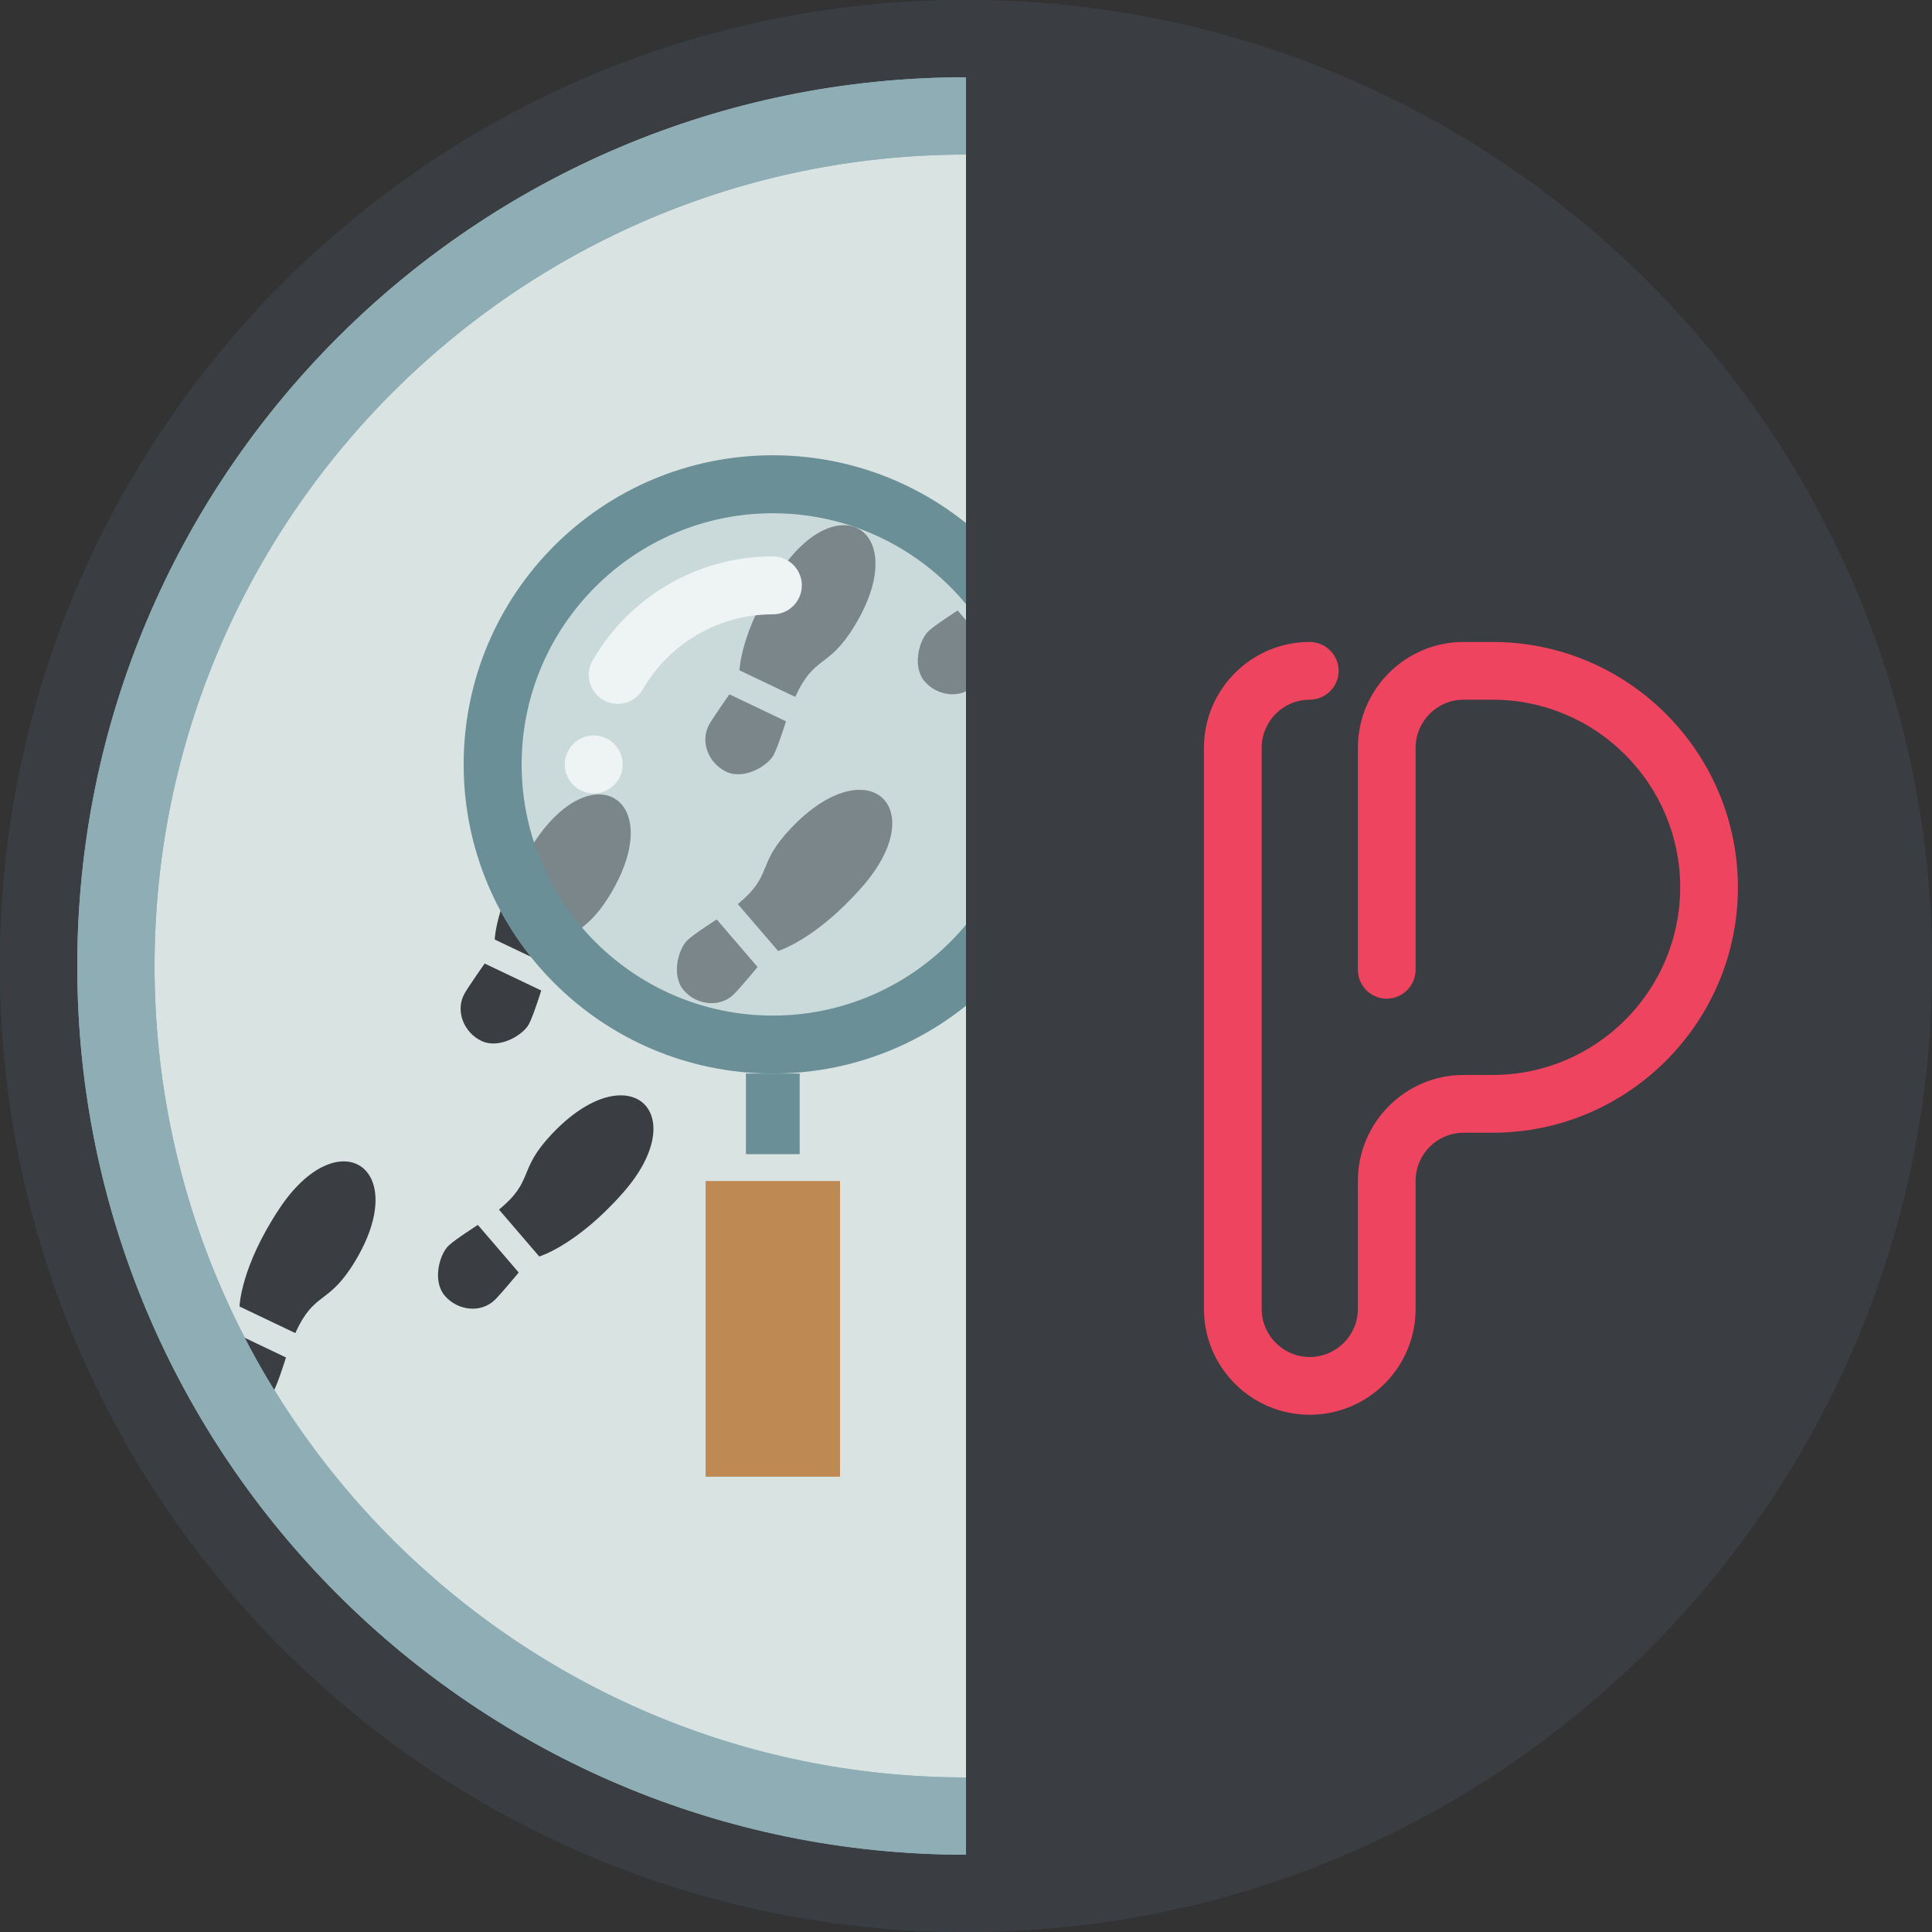 <?xml version="1.0" encoding="utf-8"?>
<!-- Generator: Adobe Illustrator 15.0.0, SVG Export Plug-In . SVG Version: 6.00 Build 0)  -->
<!DOCTYPE svg PUBLIC "-//W3C//DTD SVG 1.1//EN" "http://www.w3.org/Graphics/SVG/1.1/DTD/svg11.dtd">
<svg version="1.1" id="Graphics" xmlns="http://www.w3.org/2000/svg" xmlns:xlink="http://www.w3.org/1999/xlink" x="0px" y="0px"
	 width="50px" height="50px" viewBox="0 0 50 50" enable-background="new 0 0 50 50" xml:space="preserve">
<rect x="0" y="0" width="50" height="50" fill="#333333" stroke="none"/>
<path fill="#1E4A54" d="M0,25C0,11.193,11.193,0,25,0v50C11.193,50,0,38.807,0,25z"/>
<g>
	<path fill="#3A3D42" d="M25,2c12.682,0,23,10.318,23,23S37.683,48,25,48S2,37.682,2,25S12.318,2,25,2 M25,0C11.193,0,0,11.193,0,25
		s11.192,25,25,25c13.807,0,25-11.193,25-25S38.807,0,25,0L25,0z"/>
</g>
<g>
	<path fill="#D8E3E2" d="M25,47C12.87,47,3,37.131,3,25S12.87,3,25,3s22,9.869,22,22S37.131,47,25,47z"/>
	<path fill="#8FADB4" d="M25,4c11.58,0,21,9.42,21,21s-9.42,21-21,21S4,36.58,4,25S13.421,4,25,4 M25,2C12.298,2,2,12.298,2,25
		s10.298,23,23,23c12.701,0,23-10.298,23-23S37.702,2,25,2L25,2z"/>
</g>
<g>
	<g>
		<path fill="#3A3D42" d="M7.083,36c-0.153,0.288-0.769,0.655-1.229,0.436s-0.687-0.787-0.436-1.229
			c0.116-0.203,0.519-0.774,0.519-0.774l1.464,0.698C7.402,35.13,7.198,35.785,7.083,36z"/>
		<path fill="#3A3D42" d="M6.199,33.812L7.642,34.5c0.497-1.095,0.845-0.708,1.532-1.833c1.5-2.457-0.414-3.698-1.948-1.382
			C6.221,32.803,6.199,33.812,6.199,33.812z"/>
	</g>
	<g>
		<path fill="#3A3D42" d="M11.611,32.236c-0.237,0.223-0.43,0.914-0.098,1.3c0.332,0.386,0.939,0.458,1.3,0.099
			c0.165-0.164,0.611-0.703,0.611-0.703l-1.057-1.231C12.368,31.701,11.79,32.068,11.611,32.236z"/>
		<path fill="#3A3D42" d="M13.956,32.518l-1.042-1.213c0.927-0.766,0.462-1,1.369-1.958c1.979-2.091,3.677-0.568,1.843,1.519
			C14.923,32.232,13.956,32.518,13.956,32.518z"/>
	</g>
	<g>
		<path fill="#3A3D42" d="M24.028,16.335c-0.237,0.223-0.43,0.914-0.098,1.3c0.332,0.386,0.939,0.458,1.3,0.099
			c0.165-0.164,0.611-0.703,0.611-0.703L24.784,15.8C24.784,15.8,24.206,16.168,24.028,16.335z"/>
		<path fill="#3A3D42" d="M26.372,16.617l-1.042-1.213c0.927-0.766,0.462-1,1.369-1.958c1.979-2.091,3.677-0.568,1.843,1.519
			C27.34,16.332,26.372,16.617,26.372,16.617z"/>
	</g>
	<g>
		<path fill="#3A3D42" d="M13.689,26.503c-0.153,0.288-0.769,0.655-1.229,0.436s-0.687-0.787-0.436-1.229
			c0.116-0.203,0.519-0.774,0.519-0.774l1.464,0.698C14.008,25.634,13.803,26.288,13.689,26.503z"/>
		<path fill="#3A3D42" d="M12.804,24.315l1.443,0.688c0.497-1.095,0.845-0.708,1.532-1.833c1.5-2.457-0.414-3.698-1.948-1.382
			C12.826,23.306,12.804,24.315,12.804,24.315z"/>
	</g>
	<g>
		<path fill="#3A3D42" d="M20.023,19.536c-0.153,0.288-0.769,0.655-1.229,0.436s-0.687-0.787-0.436-1.229
			c0.116-0.203,0.519-0.774,0.519-0.774l1.464,0.698C20.342,18.667,20.137,19.321,20.023,19.536z"/>
		<path fill="#3A3D42" d="M19.138,17.348l1.443,0.688c0.497-1.095,0.845-0.708,1.532-1.833c1.5-2.457-0.414-3.698-1.948-1.382
			C19.16,16.339,19.138,17.348,19.138,17.348z"/>
	</g>
	<g>
		<path fill="#3A3D42" d="M17.793,24.33c-0.237,0.223-0.43,0.914-0.098,1.3c0.332,0.386,0.939,0.458,1.3,0.099
			c0.165-0.164,0.611-0.703,0.611-0.703l-1.057-1.231C18.549,23.794,17.971,24.162,17.793,24.33z"/>
		<path fill="#3A3D42" d="M20.137,24.611l-1.042-1.213c0.927-0.766,0.462-1,1.369-1.958c1.979-2.091,3.677-0.568,1.843,1.519
			C21.105,24.326,20.137,24.611,20.137,24.611z"/>
	</g>
</g>
<g>
	<g opacity="0.5">
		<circle fill="#BCCFD1" cx="20" cy="19.783" r="8"/>
	</g>
	<g>
		<path fill="#6A8F97" d="M20,13.283c3.584,0,6.5,2.916,6.5,6.5s-2.916,6.5-6.5,6.5s-6.5-2.916-6.5-6.5S16.417,13.283,20,13.283
			 M20,11.783c-4.418,0-8,3.582-8,8s3.582,8,8,8s8-3.582,8-8S24.418,11.783,20,11.783L20,11.783z"/>
	</g>
	<rect x="19.304" y="27.783" fill="#6A8F97" width="1.392" height="2.087"/>
	<rect x="18.261" y="30.565" fill="#BE8952" width="3.479" height="7.652"/>
	<path fill="none" stroke="#EEF3F3" stroke-width="1.5" stroke-linecap="round" stroke-miterlimit="10" d="M15.987,17.465
		c0.801-1.385,2.299-2.316,4.014-2.316"/>
	<circle fill="#EEF3F3" cx="15.366" cy="19.783" r="0.75"/>
</g>
<g>
	<path fill="#8FADB4" d="M25,4c11.58,0,21,9.42,21,21s-9.42,21-21,21S4,36.58,4,25S13.421,4,25,4 M25,2C12.298,2,2,12.298,2,25
		s10.298,23,23,23c12.701,0,23-10.298,23-23S37.702,2,25,2L25,2z"/>
</g>
<g>
	<path fill="#3A3D42" d="M50,25C50,11.193,38.807,0,25,0v50C38.807,50,50,38.807,50,25z"/>
	<g>
		<path fill="#EE445F" d="M33.894,36.614c-1.509,0-2.736-1.227-2.736-2.739V19.353c0-1.512,1.228-2.739,2.736-2.739
			c0.414,0,0.75,0.337,0.75,0.747s-0.336,0.747-0.75,0.747c-0.685,0-1.242,0.56-1.242,1.245v14.521c0,0.685,0.558,1.245,1.242,1.245
			c0.688,0,1.248-0.56,1.248-1.245V30.56c0-1.509,1.228-2.74,2.736-2.74h0.751c2.676,0,4.854-2.178,4.854-4.854
			c0-2.679-2.178-4.858-4.854-4.858h-0.751c-0.685,0-1.242,0.56-1.242,1.245v5.742c0,0.414-0.336,0.751-0.75,0.751
			c-0.411,0-0.744-0.337-0.744-0.751v-5.742c0-1.512,1.228-2.739,2.736-2.739h0.751c3.499,0,6.348,2.847,6.348,6.353
			c0,3.498-2.849,6.348-6.348,6.348h-0.751c-0.685,0-1.242,0.557-1.242,1.246v3.315C36.636,35.387,35.407,36.614,33.894,36.614z"/>
	</g>
</g>
</svg>
